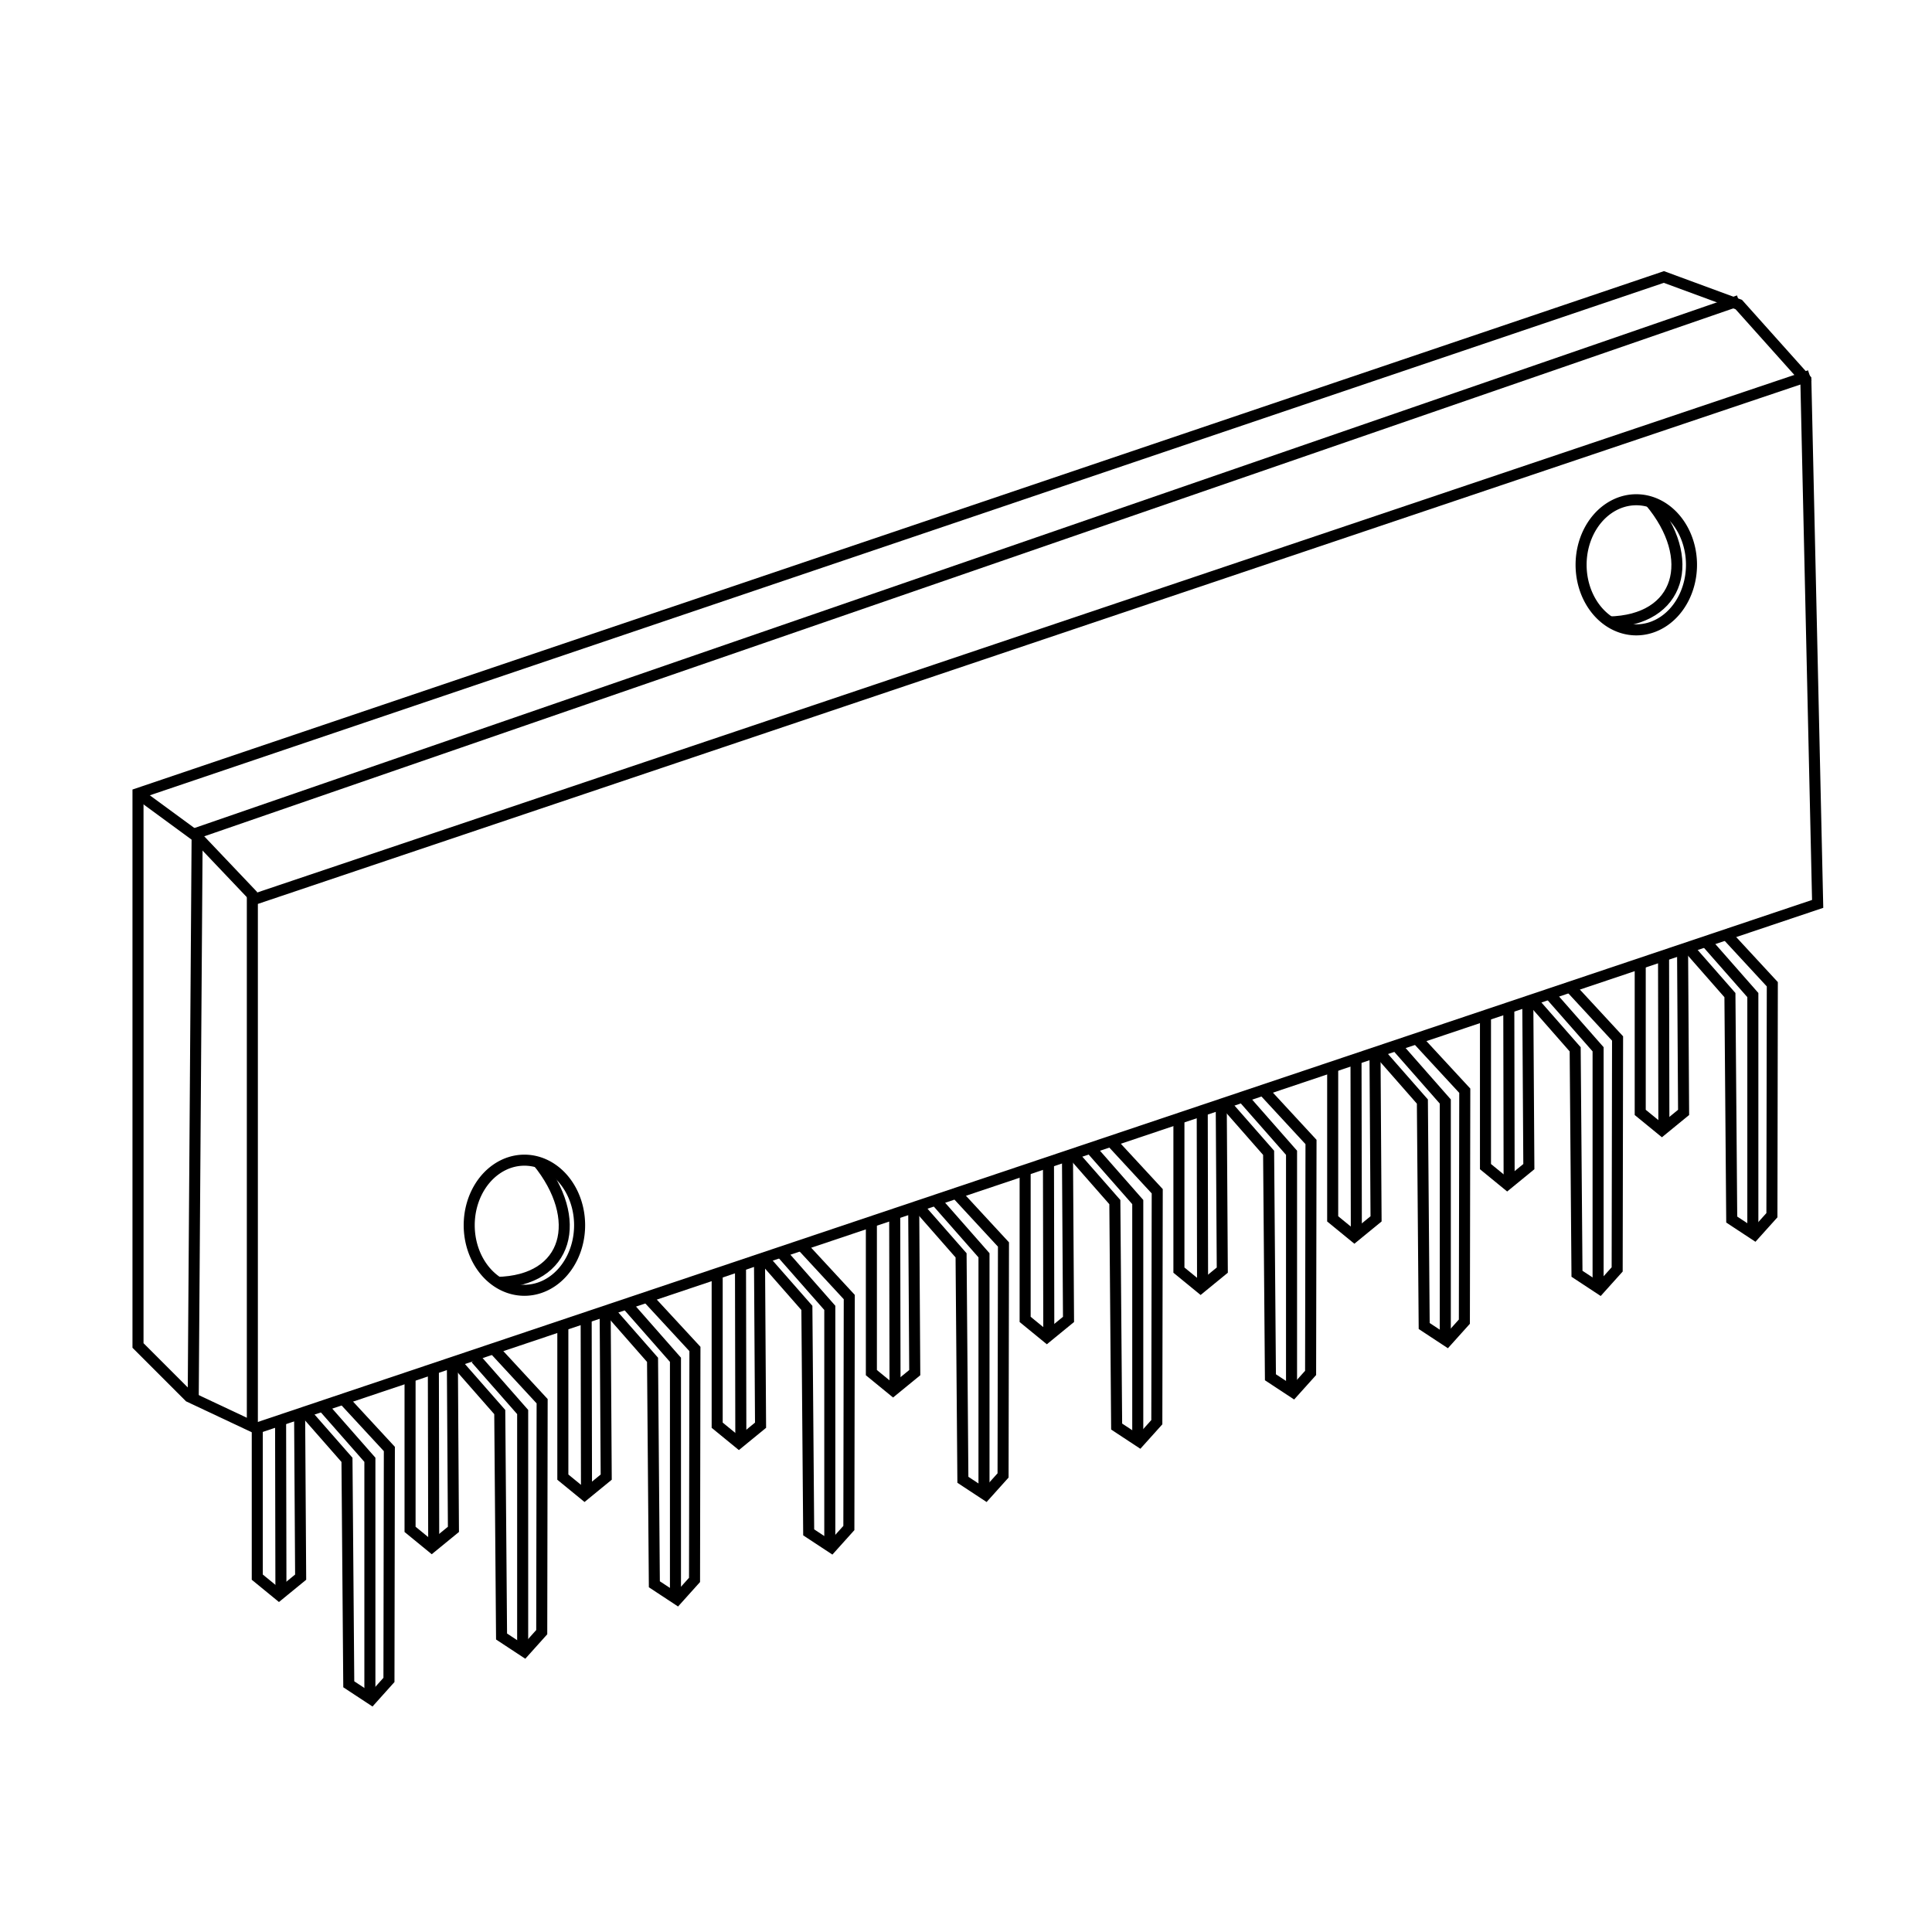 <?xml version="1.0" encoding="UTF-8" standalone="no"?>
<!-- Created with Inkscape (http://www.inkscape.org/) -->
<svg
   xmlns:dc="http://purl.org/dc/elements/1.1/"
   xmlns:cc="http://web.resource.org/cc/"
   xmlns:rdf="http://www.w3.org/1999/02/22-rdf-syntax-ns#"
   xmlns:svg="http://www.w3.org/2000/svg"
   xmlns="http://www.w3.org/2000/svg"
   xmlns:sodipodi="http://sodipodi.sourceforge.net/DTD/sodipodi-0.dtd"
   xmlns:inkscape="http://www.inkscape.org/namespaces/inkscape"
   width="175"
   height="175"
   id="svg3785"
   sodipodi:version="0.32"
   inkscape:version="0.45.1"
   version="1.0"
   sodipodi:docbase="/home/zymos/chip/package/homemade/next"
   sodipodi:docname="ic-package-ZIP.svg"
   inkscape:output_extension="org.inkscape.output.svg.inkscape">
  <defs
     id="defs3787" />
  <sodipodi:namedview
     id="base"
     pagecolor="#ffffff"
     bordercolor="#666666"
     borderopacity="1.0"
     gridtolerance="10000"
     guidetolerance="10"
     objecttolerance="10"
     inkscape:pageopacity="0.0"
     inkscape:pageshadow="2"
     inkscape:zoom="0.35"
     inkscape:cx="375"
     inkscape:cy="62.857143"
     inkscape:document-units="px"
     inkscape:current-layer="layer1"
     width="175px"
     height="175px"
     inkscape:window-width="697"
     inkscape:window-height="581"
     inkscape:window-x="74"
     inkscape:window-y="374" />
  <g
     inkscape:label="Layer 1"
     inkscape:groupmode="layer"
     id="layer1">
    <g
       id="g3726"
       transform="translate(621.429,567.143)">
      <path
         id="path3612"
         d="M -608.929,-445.269 L -608.929,-495.269 L -470.714,-542.054 L -463.929,-539.554 L -457.857,-532.769 L -456.786,-485.269 L -598.214,-437.769 L -604.286,-440.626 L -608.929,-445.269 z "
         style="fill:none;fill-rule:evenodd;stroke:#000000;stroke-width:1px;stroke-linecap:butt;stroke-linejoin:miter;stroke-opacity:1" />
      <path
         id="path3614"
         d="M -603.929,-440.269 L -603.571,-491.697 L -463.929,-539.911 L -463.929,-539.911"
         style="fill:none;fill-rule:evenodd;stroke:#000000;stroke-width:1px;stroke-linecap:butt;stroke-linejoin:miter;stroke-opacity:1" />
      <path
         sodipodi:nodetypes="ccc"
         id="path3616"
         d="M -608.929,-495.269 L -603.571,-491.34 L -598.482,-485.983"
         style="fill:none;fill-rule:evenodd;stroke:#000000;stroke-width:1px;stroke-linecap:butt;stroke-linejoin:miter;stroke-opacity:1" />
      <path
         id="path3618"
         d="M -598.571,-438.126 L -598.571,-485.626 L -457.5,-533.126"
         style="fill:none;fill-rule:evenodd;stroke:#000000;stroke-width:1px;stroke-linecap:butt;stroke-linejoin:miter;stroke-opacity:1" />
      <path
         sodipodi:nodetypes="ccccc"
         id="path3620"
         d="M -598.125,-438.036 L -598.125,-424.286 L -596.161,-422.679 L -594.196,-424.286 L -594.29,-439.097"
         style="fill:none;fill-rule:evenodd;stroke:#000000;stroke-width:1px;stroke-linecap:butt;stroke-linejoin:miter;stroke-opacity:1" />
      <path
         sodipodi:nodetypes="cc"
         id="path3622"
         d="M -595.982,-422.858 L -596.013,-438.572"
         style="fill:none;fill-rule:evenodd;stroke:#000000;stroke-width:1px;stroke-linecap:butt;stroke-linejoin:miter;stroke-opacity:1" />
      <path
         transform="translate(-327.857,-60.488)"
         d="M -241.071 -395.674 A 5 5.893 0 1 1  -251.071,-395.674 A 5 5.893 0 1 1  -241.071 -395.674 z"
         sodipodi:ry="5.8928571"
         sodipodi:rx="5"
         sodipodi:cy="-395.67352"
         sodipodi:cx="-246.07143"
         id="path3624"
         style="opacity:1;fill:none;fill-opacity:1;fill-rule:nonzero;stroke:#000000;stroke-width:1;stroke-linecap:round;stroke-linejoin:bevel;stroke-miterlimit:4;stroke-dasharray:none;stroke-opacity:1"
         sodipodi:type="arc" />
      <path
         sodipodi:nodetypes="cc"
         id="path3626"
         d="M -572.742,-461.939 C -568.513,-456.768 -569.864,-451.104 -576.429,-450.983"
         style="fill:none;fill-rule:evenodd;stroke:#000000;stroke-width:1px;stroke-linecap:butt;stroke-linejoin:miter;stroke-opacity:1" />
      <path
         transform="translate(-227.143,-120.309)"
         d="M -241.071 -395.674 A 5 5.893 0 1 1  -251.071,-395.674 A 5 5.893 0 1 1  -241.071 -395.674 z"
         sodipodi:ry="5.8928571"
         sodipodi:rx="5"
         sodipodi:cy="-395.67352"
         sodipodi:cx="-246.07143"
         id="path3628"
         style="opacity:1;fill:none;fill-opacity:1;fill-rule:nonzero;stroke:#000000;stroke-width:1;stroke-linecap:round;stroke-linejoin:bevel;stroke-miterlimit:4;stroke-dasharray:none;stroke-opacity:1"
         sodipodi:type="arc" />
      <path
         sodipodi:nodetypes="cc"
         id="path3630"
         d="M -471.964,-521.697 C -467.672,-516.589 -469.15,-510.926 -475.714,-510.804"
         style="fill:none;fill-rule:evenodd;stroke:#000000;stroke-width:1px;stroke-linecap:butt;stroke-linejoin:miter;stroke-opacity:1" />
      <path
         sodipodi:nodetypes="ccccccc"
         id="path3632"
         d="M -593.839,-439.286 L -590,-434.911 L -589.837,-414.58 L -587.772,-413.221 L -586.198,-414.975 L -586.161,-435.894 L -590.536,-440.626"
         style="fill:none;fill-rule:evenodd;stroke:#000000;stroke-width:1px;stroke-linecap:butt;stroke-linejoin:miter;stroke-opacity:1" />
      <path
         sodipodi:nodetypes="ccc"
         id="path3634"
         d="M -587.925,-413.652 L -587.925,-434.916 L -592.169,-439.744"
         style="fill:none;fill-rule:evenodd;stroke:#000000;stroke-width:1px;stroke-linecap:butt;stroke-linejoin:miter;stroke-opacity:1" />
      <g
         transform="translate(-327.411,-60.399)"
         id="g3636">
        <path
           style="fill:none;fill-rule:evenodd;stroke:#000000;stroke-width:1px;stroke-linecap:butt;stroke-linejoin:miter;stroke-opacity:1"
           d="M -256.875,-381.965 L -256.875,-368.215 L -254.911,-366.608 L -252.946,-368.215 L -253.04,-383.026"
           id="path3638"
           sodipodi:nodetypes="ccccc" />
        <path
           style="fill:none;fill-rule:evenodd;stroke:#000000;stroke-width:1px;stroke-linecap:butt;stroke-linejoin:miter;stroke-opacity:1"
           d="M -254.732,-366.786 L -254.763,-382.501"
           id="path3640"
           sodipodi:nodetypes="cc" />
        <path
           style="fill:none;fill-rule:evenodd;stroke:#000000;stroke-width:1px;stroke-linecap:butt;stroke-linejoin:miter;stroke-opacity:1"
           d="M -252.589,-383.215 L -248.75,-378.84 L -248.587,-358.509 L -246.522,-357.15 L -244.948,-358.903 L -244.911,-379.822 L -249.286,-384.554"
           id="path3642"
           sodipodi:nodetypes="ccccccc" />
        <path
           style="fill:none;fill-rule:evenodd;stroke:#000000;stroke-width:1px;stroke-linecap:butt;stroke-linejoin:miter;stroke-opacity:1"
           d="M -246.675,-357.581 L -246.675,-378.844 L -250.919,-383.672"
           id="path3644"
           sodipodi:nodetypes="ccc" />
      </g>
      <g
         transform="translate(-327.768,-60.845)"
         id="g3646">
        <path
           style="fill:none;fill-rule:evenodd;stroke:#000000;stroke-width:1px;stroke-linecap:butt;stroke-linejoin:miter;stroke-opacity:1"
           d="M -242.679,-386.251 L -242.679,-372.501 L -240.714,-370.894 L -238.75,-372.501 L -238.844,-387.311"
           id="path3648"
           sodipodi:nodetypes="ccccc" />
        <path
           style="fill:none;fill-rule:evenodd;stroke:#000000;stroke-width:1px;stroke-linecap:butt;stroke-linejoin:miter;stroke-opacity:1"
           d="M -240.536,-371.072 L -240.566,-386.786"
           id="path3650"
           sodipodi:nodetypes="cc" />
        <path
           style="fill:none;fill-rule:evenodd;stroke:#000000;stroke-width:1px;stroke-linecap:butt;stroke-linejoin:miter;stroke-opacity:1"
           d="M -238.393,-387.501 L -234.554,-383.126 L -234.39,-362.795 L -232.326,-361.436 L -230.751,-363.189 L -230.714,-384.108 L -235.089,-388.84"
           id="path3652"
           sodipodi:nodetypes="ccccccc" />
        <path
           style="fill:none;fill-rule:evenodd;stroke:#000000;stroke-width:1px;stroke-linecap:butt;stroke-linejoin:miter;stroke-opacity:1"
           d="M -232.478,-361.867 L -232.478,-383.13 L -236.723,-387.958"
           id="path3654"
           sodipodi:nodetypes="ccc" />
      </g>
      <g
         transform="translate(-313.788,-65.547)"
         id="g3656">
        <path
           style="fill:none;fill-rule:evenodd;stroke:#000000;stroke-width:1px;stroke-linecap:butt;stroke-linejoin:miter;stroke-opacity:1"
           d="M -242.679,-386.251 L -242.679,-372.501 L -240.714,-370.894 L -238.75,-372.501 L -238.844,-387.311"
           id="path3658"
           sodipodi:nodetypes="ccccc" />
        <path
           style="fill:none;fill-rule:evenodd;stroke:#000000;stroke-width:1px;stroke-linecap:butt;stroke-linejoin:miter;stroke-opacity:1"
           d="M -240.536,-371.072 L -240.566,-386.786"
           id="path3660"
           sodipodi:nodetypes="cc" />
        <path
           style="fill:none;fill-rule:evenodd;stroke:#000000;stroke-width:1px;stroke-linecap:butt;stroke-linejoin:miter;stroke-opacity:1"
           d="M -238.393,-387.501 L -234.554,-383.126 L -234.39,-362.795 L -232.326,-361.436 L -230.751,-363.189 L -230.714,-384.108 L -235.089,-388.84"
           id="path3662"
           sodipodi:nodetypes="ccccccc" />
        <path
           style="fill:none;fill-rule:evenodd;stroke:#000000;stroke-width:1px;stroke-linecap:butt;stroke-linejoin:miter;stroke-opacity:1"
           d="M -232.478,-361.867 L -232.478,-383.13 L -236.723,-387.958"
           id="path3664"
           sodipodi:nodetypes="ccc" />
      </g>
      <g
         transform="translate(-299.821,-70.309)"
         id="g3666">
        <path
           style="fill:none;fill-rule:evenodd;stroke:#000000;stroke-width:1px;stroke-linecap:butt;stroke-linejoin:miter;stroke-opacity:1"
           d="M -242.679,-386.251 L -242.679,-372.501 L -240.714,-370.894 L -238.75,-372.501 L -238.844,-387.311"
           id="path3668"
           sodipodi:nodetypes="ccccc" />
        <path
           style="fill:none;fill-rule:evenodd;stroke:#000000;stroke-width:1px;stroke-linecap:butt;stroke-linejoin:miter;stroke-opacity:1"
           d="M -240.536,-371.072 L -240.566,-386.786"
           id="path3670"
           sodipodi:nodetypes="cc" />
        <path
           style="fill:none;fill-rule:evenodd;stroke:#000000;stroke-width:1px;stroke-linecap:butt;stroke-linejoin:miter;stroke-opacity:1"
           d="M -238.393,-387.501 L -234.554,-383.126 L -234.39,-362.795 L -232.326,-361.436 L -230.751,-363.189 L -230.714,-384.108 L -235.089,-388.84"
           id="path3672"
           sodipodi:nodetypes="ccccccc" />
        <path
           style="fill:none;fill-rule:evenodd;stroke:#000000;stroke-width:1px;stroke-linecap:butt;stroke-linejoin:miter;stroke-opacity:1"
           d="M -232.478,-361.867 L -232.478,-383.13 L -236.723,-387.958"
           id="path3674"
           sodipodi:nodetypes="ccc" />
      </g>
      <g
         transform="translate(-285.893,-75.131)"
         id="g3676">
        <path
           style="fill:none;fill-rule:evenodd;stroke:#000000;stroke-width:1px;stroke-linecap:butt;stroke-linejoin:miter;stroke-opacity:1"
           d="M -242.679,-386.251 L -242.679,-372.501 L -240.714,-370.894 L -238.75,-372.501 L -238.844,-387.311"
           id="path3678"
           sodipodi:nodetypes="ccccc" />
        <path
           style="fill:none;fill-rule:evenodd;stroke:#000000;stroke-width:1px;stroke-linecap:butt;stroke-linejoin:miter;stroke-opacity:1"
           d="M -240.536,-371.072 L -240.566,-386.786"
           id="path3680"
           sodipodi:nodetypes="cc" />
        <path
           style="fill:none;fill-rule:evenodd;stroke:#000000;stroke-width:1px;stroke-linecap:butt;stroke-linejoin:miter;stroke-opacity:1"
           d="M -238.393,-387.501 L -234.554,-383.126 L -234.39,-362.795 L -232.326,-361.436 L -230.751,-363.189 L -230.714,-384.108 L -235.089,-388.84"
           id="path3682"
           sodipodi:nodetypes="ccccccc" />
        <path
           style="fill:none;fill-rule:evenodd;stroke:#000000;stroke-width:1px;stroke-linecap:butt;stroke-linejoin:miter;stroke-opacity:1"
           d="M -232.478,-361.867 L -232.478,-383.13 L -236.723,-387.958"
           id="path3684"
           sodipodi:nodetypes="ccc" />
      </g>
      <g
         transform="translate(-271.964,-79.595)"
         id="g3686">
        <path
           style="fill:none;fill-rule:evenodd;stroke:#000000;stroke-width:1px;stroke-linecap:butt;stroke-linejoin:miter;stroke-opacity:1"
           d="M -242.679,-386.251 L -242.679,-372.501 L -240.714,-370.894 L -238.75,-372.501 L -238.844,-387.311"
           id="path3688"
           sodipodi:nodetypes="ccccc" />
        <path
           style="fill:none;fill-rule:evenodd;stroke:#000000;stroke-width:1px;stroke-linecap:butt;stroke-linejoin:miter;stroke-opacity:1"
           d="M -240.536,-371.072 L -240.566,-386.786"
           id="path3690"
           sodipodi:nodetypes="cc" />
        <path
           style="fill:none;fill-rule:evenodd;stroke:#000000;stroke-width:1px;stroke-linecap:butt;stroke-linejoin:miter;stroke-opacity:1"
           d="M -238.393,-387.501 L -234.554,-383.126 L -234.39,-362.795 L -232.326,-361.436 L -230.751,-363.189 L -230.714,-384.108 L -235.089,-388.84"
           id="path3692"
           sodipodi:nodetypes="ccccccc" />
        <path
           style="fill:none;fill-rule:evenodd;stroke:#000000;stroke-width:1px;stroke-linecap:butt;stroke-linejoin:miter;stroke-opacity:1"
           d="M -232.478,-361.867 L -232.478,-383.13 L -236.723,-387.958"
           id="path3694"
           sodipodi:nodetypes="ccc" />
      </g>
      <g
         transform="translate(-258.036,-84.238)"
         id="g3696">
        <path
           style="fill:none;fill-rule:evenodd;stroke:#000000;stroke-width:1px;stroke-linecap:butt;stroke-linejoin:miter;stroke-opacity:1"
           d="M -242.679,-386.251 L -242.679,-372.501 L -240.714,-370.894 L -238.75,-372.501 L -238.844,-387.311"
           id="path3698"
           sodipodi:nodetypes="ccccc" />
        <path
           style="fill:none;fill-rule:evenodd;stroke:#000000;stroke-width:1px;stroke-linecap:butt;stroke-linejoin:miter;stroke-opacity:1"
           d="M -240.536,-371.072 L -240.566,-386.786"
           id="path3700"
           sodipodi:nodetypes="cc" />
        <path
           style="fill:none;fill-rule:evenodd;stroke:#000000;stroke-width:1px;stroke-linecap:butt;stroke-linejoin:miter;stroke-opacity:1"
           d="M -238.393,-387.501 L -234.554,-383.126 L -234.39,-362.795 L -232.326,-361.436 L -230.751,-363.189 L -230.714,-384.108 L -235.089,-388.84"
           id="path3702"
           sodipodi:nodetypes="ccccccc" />
        <path
           style="fill:none;fill-rule:evenodd;stroke:#000000;stroke-width:1px;stroke-linecap:butt;stroke-linejoin:miter;stroke-opacity:1"
           d="M -232.478,-361.867 L -232.478,-383.13 L -236.723,-387.958"
           id="path3704"
           sodipodi:nodetypes="ccc" />
      </g>
      <g
         transform="translate(-244.196,-88.97)"
         id="g3706">
        <path
           style="fill:none;fill-rule:evenodd;stroke:#000000;stroke-width:1px;stroke-linecap:butt;stroke-linejoin:miter;stroke-opacity:1"
           d="M -242.679,-386.251 L -242.679,-372.501 L -240.714,-370.894 L -238.75,-372.501 L -238.844,-387.311"
           id="path3708"
           sodipodi:nodetypes="ccccc" />
        <path
           style="fill:none;fill-rule:evenodd;stroke:#000000;stroke-width:1px;stroke-linecap:butt;stroke-linejoin:miter;stroke-opacity:1"
           d="M -240.536,-371.072 L -240.566,-386.786"
           id="path3710"
           sodipodi:nodetypes="cc" />
        <path
           style="fill:none;fill-rule:evenodd;stroke:#000000;stroke-width:1px;stroke-linecap:butt;stroke-linejoin:miter;stroke-opacity:1"
           d="M -238.393,-387.501 L -234.554,-383.126 L -234.39,-362.795 L -232.326,-361.436 L -230.751,-363.189 L -230.714,-384.108 L -235.089,-388.84"
           id="path3712"
           sodipodi:nodetypes="ccccccc" />
        <path
           style="fill:none;fill-rule:evenodd;stroke:#000000;stroke-width:1px;stroke-linecap:butt;stroke-linejoin:miter;stroke-opacity:1"
           d="M -232.478,-361.867 L -232.478,-383.13 L -236.723,-387.958"
           id="path3714"
           sodipodi:nodetypes="ccc" />
      </g>
      <g
         transform="translate(-230.179,-93.881)"
         id="g3716">
        <path
           style="fill:none;fill-rule:evenodd;stroke:#000000;stroke-width:1px;stroke-linecap:butt;stroke-linejoin:miter;stroke-opacity:1"
           d="M -242.679,-386.251 L -242.679,-372.501 L -240.714,-370.894 L -238.75,-372.501 L -238.844,-387.311"
           id="path3718"
           sodipodi:nodetypes="ccccc" />
        <path
           style="fill:none;fill-rule:evenodd;stroke:#000000;stroke-width:1px;stroke-linecap:butt;stroke-linejoin:miter;stroke-opacity:1"
           d="M -240.536,-371.072 L -240.566,-386.786"
           id="path3720"
           sodipodi:nodetypes="cc" />
        <path
           style="fill:none;fill-rule:evenodd;stroke:#000000;stroke-width:1px;stroke-linecap:butt;stroke-linejoin:miter;stroke-opacity:1"
           d="M -238.393,-387.501 L -234.554,-383.126 L -234.39,-362.795 L -232.326,-361.436 L -230.751,-363.189 L -230.714,-384.108 L -235.089,-388.84"
           id="path3722"
           sodipodi:nodetypes="ccccccc" />
        <path
           style="fill:none;fill-rule:evenodd;stroke:#000000;stroke-width:1px;stroke-linecap:butt;stroke-linejoin:miter;stroke-opacity:1"
           d="M -232.478,-361.867 L -232.478,-383.13 L -236.723,-387.958"
           id="path3724"
           sodipodi:nodetypes="ccc" />
      </g>
    </g>
  </g>
</svg>
